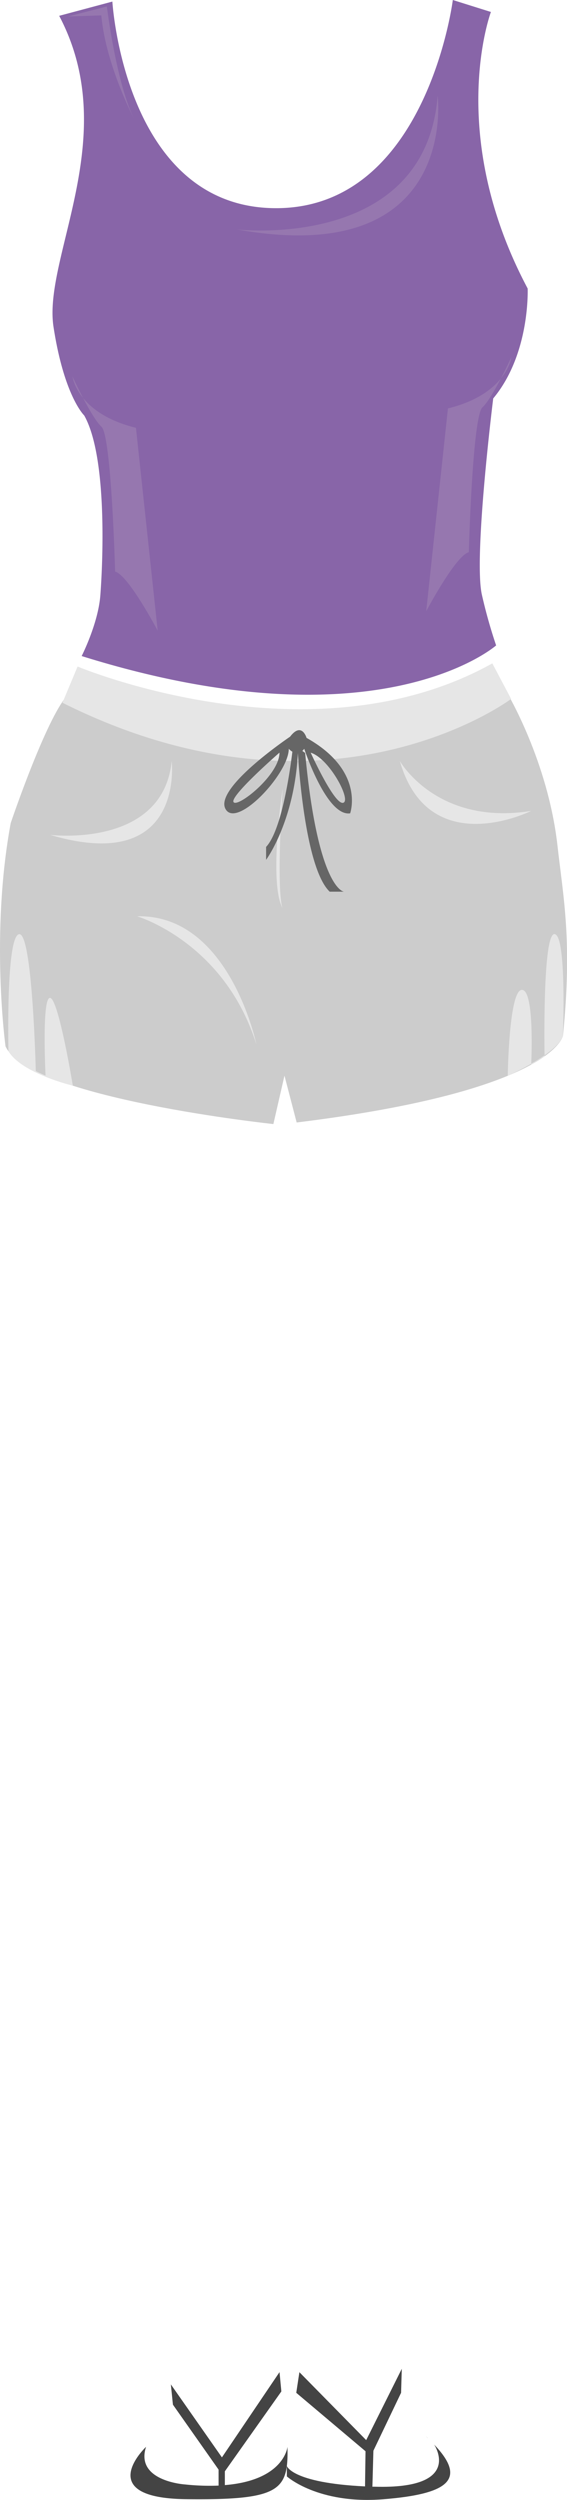 <svg xmlns="http://www.w3.org/2000/svg" viewBox="0 0 169.78 747.55"><defs><style>.cls-1{fill:#8865a8;}.cls-2{fill:#9677af;}.cls-3{fill:#ccc;}.cls-4{fill:#e6e6e6;}.cls-5{fill:#666;}.cls-6{fill:#444;}</style></defs><title>scg2</title><g id="Layer_2" data-name="Layer 2"><g id="scg2"><g id="scg2-2" data-name="scg2"><g id="scgshirt2"><path id="scgshirt" class="cls-1" d="M33.65.47S37.27,62.08,82.5,62.25,135.59,0,135.59,0L147,3.58s-13.65,36.35,11,82.69c0,0,.83,19.52-10.31,32.87,0,0-6,48-3.35,58.9A151.23,151.23,0,0,0,148.56,193s-35.12,30.95-124.11,3.18c0,0,4.93-9.66,5.59-18.11s2.33-41.17-4.83-53.84c0,0-6-5.7-9.19-26.5s20.72-57,1.7-93Z"/><path class="cls-2" d="M21.71,112.6s1.33,11,19,15.33l6.51,60.67s-8.79-16.67-12.75-17.67c0,0-1.09-40.66-4.09-43.33s-8.67-15-8.67-15"/><path class="cls-2" d="M153.13,106.79s-1.33,11-19,15.34l-6.51,60.66s8.8-16.67,12.76-17.66c0,0,1.09-40.67,4.09-43.34s8.66-15,8.66-15"/><path class="cls-2" d="M70.86,68.6s56.52,6.67,60.19-40C131.05,28.6,137.67,80.6,70.86,68.6Z"/><path class="cls-2" d="M20.38,4.93,32,1.93s2.84,23.34,8.34,34c0,0-8.67-16.33-10-31.33Z"/></g><g id="scgpants2"><path class="cls-3" d="M21,207.1s68.28,38.8,130.8,0c0,0,12.28,20.46,15.13,45.77,1.75,15.58,4.48,28.46,1.66,56.79,0,0-2.5,16.49-79.76,26l-3.65-14h0l-3.32,14.47S8.72,328.4,1.65,312.88c0,0-4.6-33.52,1.56-66.77C3.21,246.11,14.64,212.28,21,207.1Z"/><path class="cls-4" d="M18.7,210.14l4.53-10.83s69.77,29.34,124.19-.94L153.05,209S98.43,250,18.7,210.14Z"/><path class="cls-4" d="M84.64,235.79s-4.28,28.09,0,35.84C84.64,271.63,82.61,268.69,84.64,235.79Z"/><path class="cls-5" d="M91.79,220.65s-1.41-4.94-4.93-.36c0,0-22.56,15.16-19.39,21.51s19-10.4,19-17.89a4.71,4.71,0,0,0,1.08.88c-.75,6.09-3.24,23.54-7.87,28.46v3.87s8.46-11.41,9.52-31.94h0c.06,1,1.89,34.18,9.52,41.46H103s-7.76-.5-11.63-41.49l-.85-.6a4.11,4.11,0,0,0,.58-.64s6.7,20.35,13.75,19.3C104.84,243.21,109.42,230.52,91.79,220.65ZM69.94,239.86c-1.24-1.76,13.75-14.81,13.75-14.81C83.69,231.75,71.17,241.62,69.94,239.86Zm32.78.21c-2.65.55-9.69-15-9.69-15C98.67,226.82,105.37,239.52,102.72,240.07Z"/><path class="cls-4" d="M15,249.65s33.76,4.16,36.42-22.09C51.38,227.56,55.54,261.65,15,249.65Z"/><path class="cls-4" d="M119.72,227.56s11,19.45,39.33,14.93C159.05,242.49,128.38,257.81,119.72,227.56Z"/><path class="cls-4" d="M2.53,314.35s-.81-34.35,3.19-35,5,41,5,41l2.92,1.34S12.46,298.15,15,298.4s6.81,26.25,6.81,26.25S6.6,321.05,2.53,314.35Z"/><path class="cls-4" d="M168.56,309.66s1.18-30-2.5-30.34-3,36.51-3,36.51l-4,2.51S160.18,296,156.28,296s-4.24,25.7-4.24,25.7,15-6.67,16.52-12"/><path class="cls-4" d="M41.05,274s26.12,7.67,35.73,38.33C76.78,312.31,68.72,273.31,41.05,274Z"/></g><g id="SunShoes"><path class="cls-6" d="M86.08,731.67s-.92,10-18.75,11.45V739l16.92-23.89-.55-5.78L66.45,734.83,51.16,713l.62,6.07,13.67,19.42v4.78a69.29,69.29,0,0,1-10-.34S40.36,742,43.74,731.67c0,0-16.29,15.33,12,15.66S86.37,744.67,86.08,731.67Z"/><path class="cls-6" d="M129.43,730.46l-.14-.15Z"/><path class="cls-6" d="M128.16,729.14l-.61-.64C127.76,728.71,128,728.93,128.16,729.14Z"/><path class="cls-6" d="M129.29,730.31l-1.13-1.17Z"/><path class="cls-6" d="M129.71,730.75l-.28-.29Z"/><path class="cls-6" d="M127.55,728.5l-.48-.5Z"/><path class="cls-6" d="M130,731l-.22-.23Z"/><path class="cls-6" d="M129.75,730.79l0,0Z"/><path class="cls-6" d="M125.76,726.64l-.22-.24Z"/><path class="cls-6" d="M125.54,726.4Z"/><path class="cls-6" d="M130,731s9,13.38-17.77,12.6l-.72,0,.3-10.76,8.29-17.33.21-7.17-10.66,21.33-20-20.32-.94,6.17L109.45,733l-.15,10.51c-22-1.06-23.41-6.12-23.41-6.12l0,3.13s9.29,8.38,28.79,6.84S140,741.47,130,731Z"/><path class="cls-6" d="M125.83,726.71l-.07-.07Z"/><path class="cls-6" d="M127.07,728l-.11-.12Z"/><path class="cls-6" d="M126.44,727.34l-.61-.63Z"/><path class="cls-6" d="M127,727.88l-.52-.54Z"/></g></g></g></g></svg>